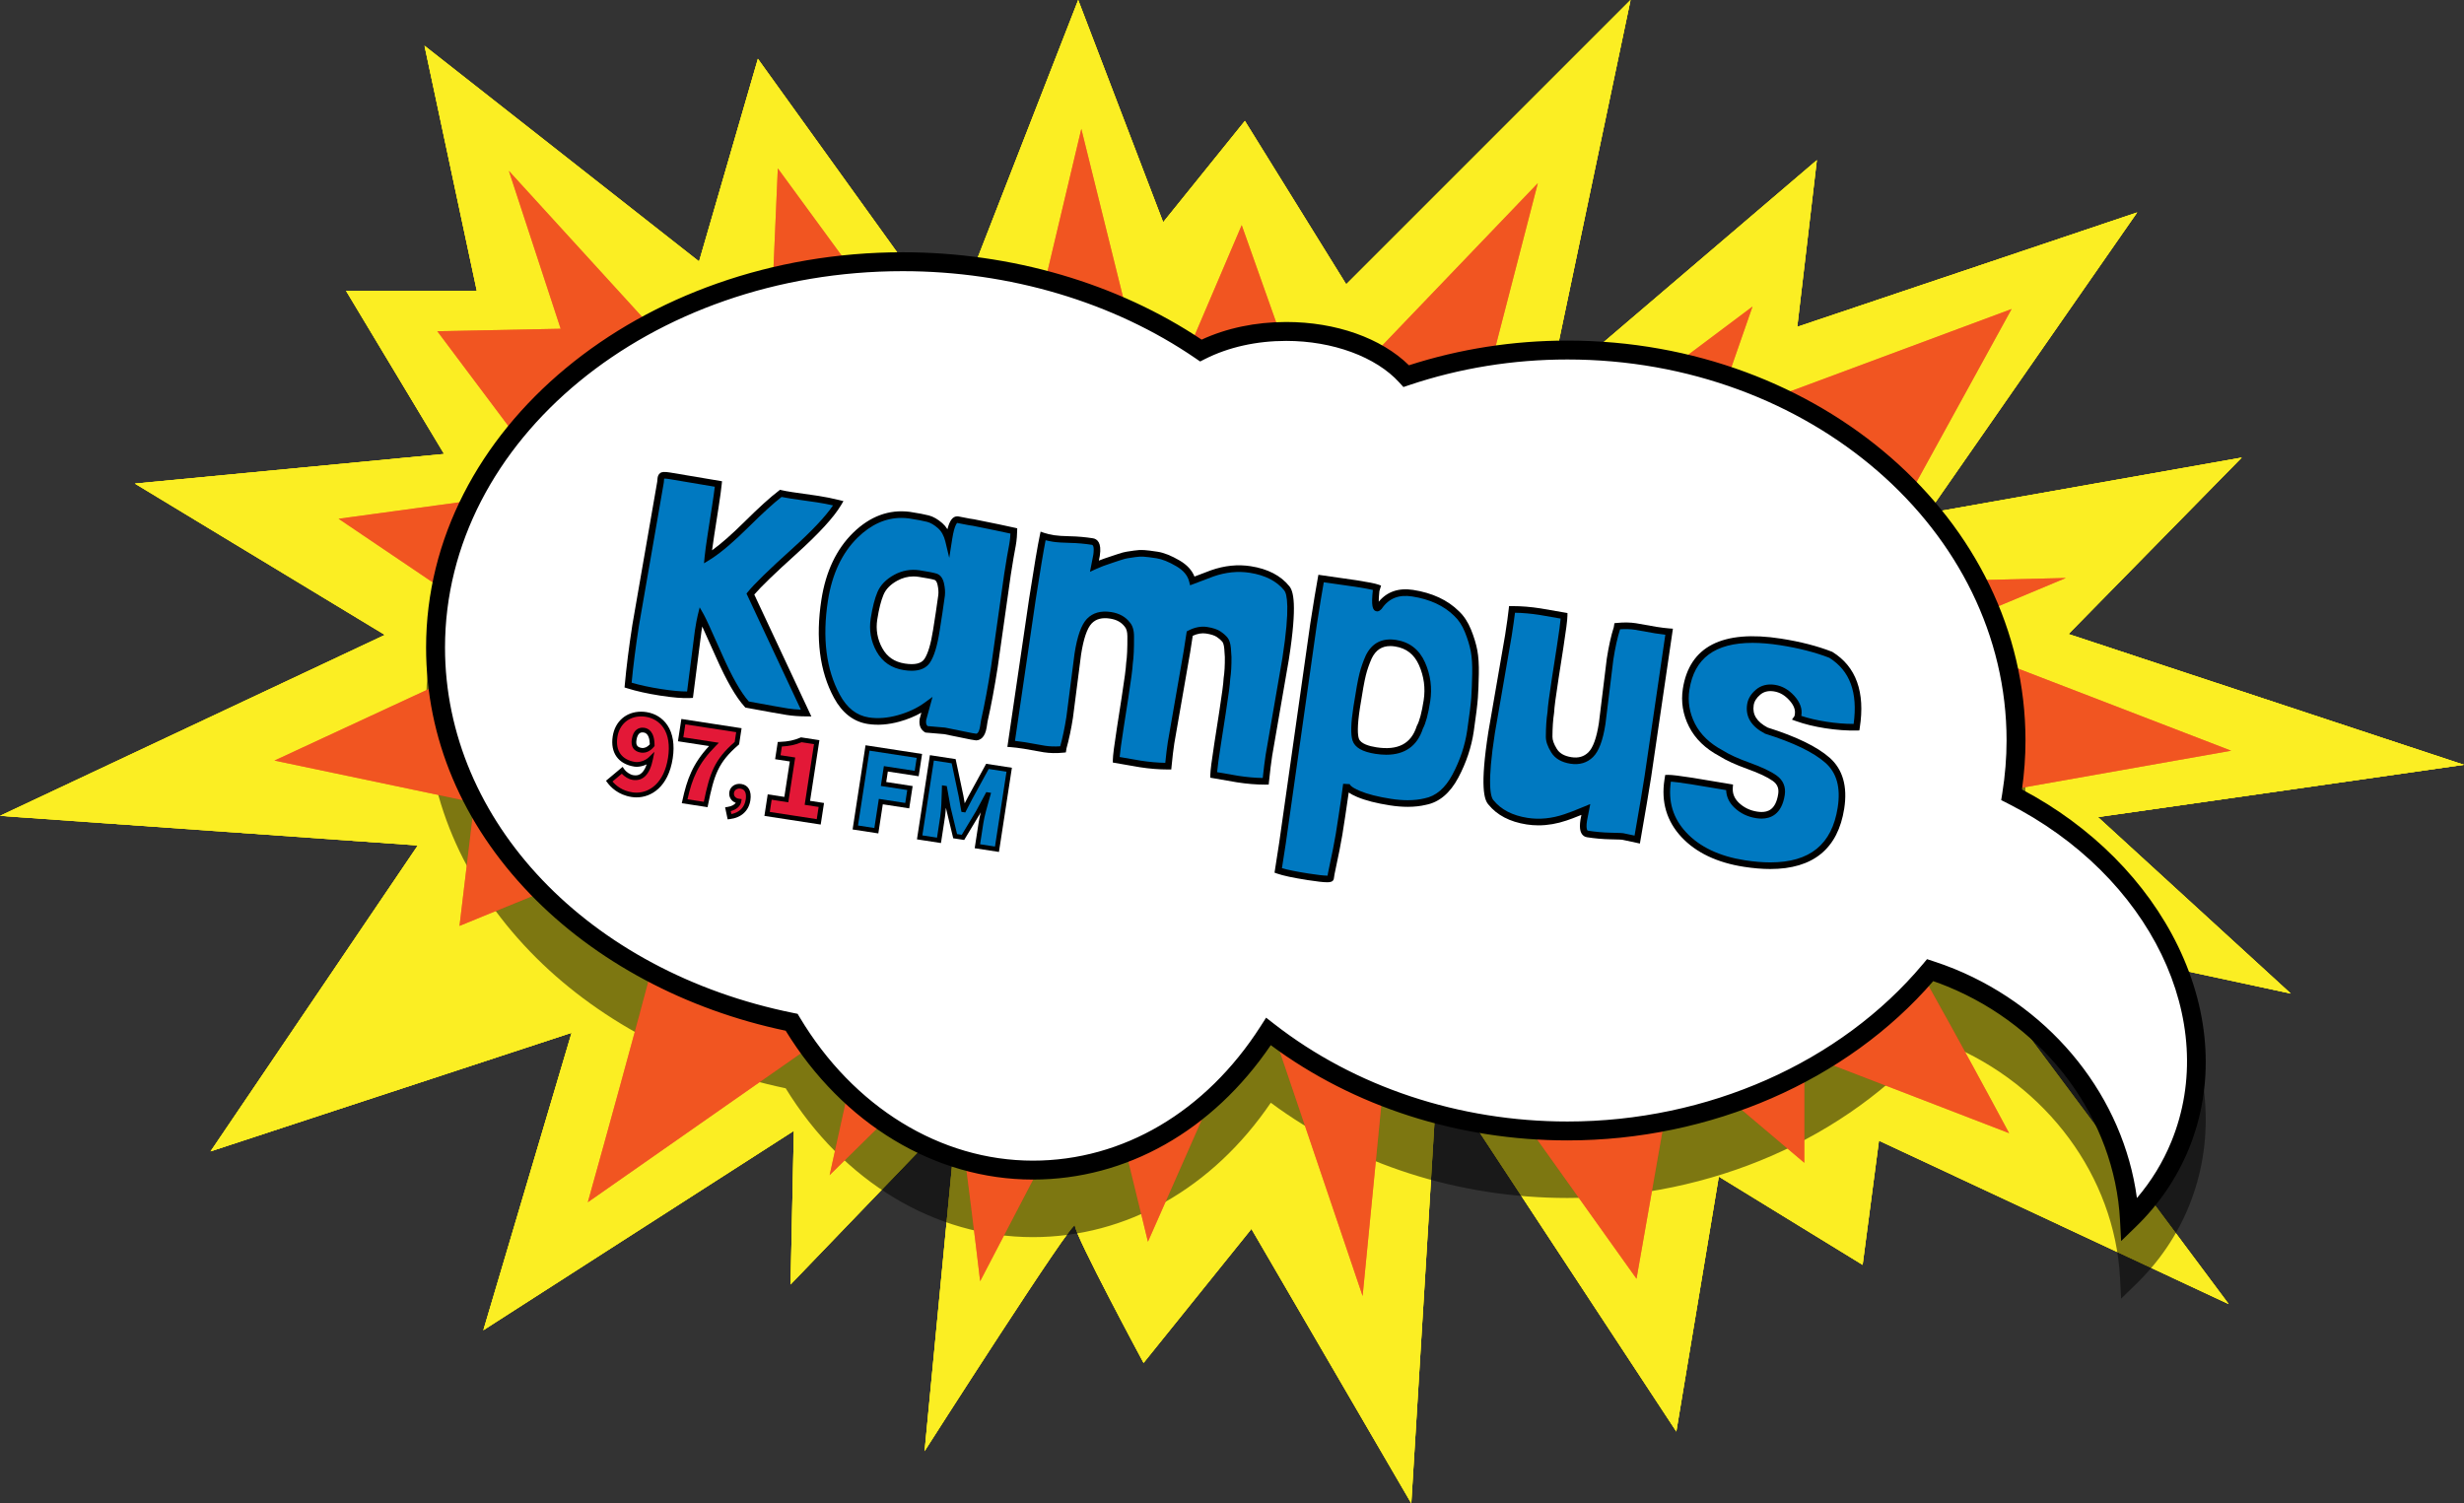 <?xml version="1.0" encoding="utf-8"?>
<!-- Generator: Adobe Illustrator 16.0.0, SVG Export Plug-In . SVG Version: 6.00 Build 0)  -->
<!DOCTYPE svg PUBLIC "-//W3C//DTD SVG 1.1//EN" "http://www.w3.org/Graphics/SVG/1.1/DTD/svg11.dtd">
<svg version="1.1" id="Layer_1" xmlns="http://www.w3.org/2000/svg" xmlns:xlink="http://www.w3.org/1999/xlink" x="0px" y="0px"
	 width="641.93px" height="391.671px" viewBox="0 0 641.93 391.671" enable-background="new 0 0 641.93 391.671"
	 xml:space="preserve">
<rect x="0" y="0" width="641.93" height="391.671" fill="#333333" stroke="none"/>
<path fill="#FFF200" d="M110.596,11.921l71.526,56.199l15.327-52.793l50.238,69.823L280.896,0l22.139,57.902l21.288-26.396
	l26.396,42.574L424.798,0L403.51,101.328l69.823-59.604l-5.108,43.426l88.556-29.802l-54.496,78.338l81.743-14.476l-45.13,45.98
	l103.032,34.061l-95.367,13.623l50.237,45.98l-91.11-19.584l74.933,100.477l-91.111-42.574l-4.257,32.355l-37.466-22.989
	l-11.069,66.416l-62.159-94.516l-6.886,113.231l-41.649-71.508l-28.1,34.911c0,0-17.881-33.208-17.881-35.764
	c0-2.554-39.169,58.753-39.169,58.753l8.515-88.555l-43.426,45.129l0.852-40.02l-80.892,51.941l22.99-77.487l-94.063,30.896
	l53.994-79.706L0,212.549l100.274-47.138l-65.136-39.424l80.563-7.713l-25.542-42.49h34.06L110.596,11.921z"/>
<path fill="#FFF200" d="M110.596,11.921l71.526,56.199l15.327-52.793l50.238,69.823L280.896,0l22.139,57.902l21.288-26.396
	l26.396,42.574L424.798,0L403.51,101.328l69.823-59.604l-5.108,43.426l88.556-29.802l-54.496,78.338l81.743-14.476l-45.13,45.98
	l103.032,34.061l-95.367,13.623l50.237,45.98l-91.11-19.584l74.933,100.477l-91.111-42.574l-4.257,32.355l-37.466-22.989
	l-11.069,66.416l-62.159-94.516l-6.886,113.231l-41.649-71.508l-28.1,34.911c0,0-17.881-33.208-17.881-35.764
	c0-2.554-39.169,58.753-39.169,58.753l8.515-88.555l-43.426,45.129l0.852-40.02l-80.892,51.941l22.99-77.487l-94.063,30.896
	l53.994-79.706L0,212.549l100.274-47.138l-65.136-39.424l80.563-7.713l-25.542-42.49h34.06L110.596,11.921z"/>
<path fill="#FBEE23" d="M110.596,11.921l71.526,56.199l15.327-52.793l50.238,69.823L280.896,0l22.139,57.902l21.288-26.396
	l26.396,42.574L424.798,0L403.51,101.328l69.823-59.604l-5.108,43.426l88.556-29.802l-54.496,78.338l81.743-14.476l-45.13,45.98
	l103.032,34.061l-95.367,13.623l50.237,45.98l-91.11-19.584l74.933,100.477l-91.111-42.574l-4.257,32.355l-37.466-22.989
	l-11.069,66.416l-62.159-94.516l-6.886,113.231l-41.649-71.508l-28.1,34.911c0,0-17.881-33.208-17.881-35.764
	c0-2.554-39.169,58.753-39.169,58.753l8.515-88.555l-43.426,45.129l0.852-40.02l-80.892,51.941l22.99-77.487l-94.063,30.896
	l53.994-79.706L0,212.549l100.274-47.138l-65.136-39.424l80.563-7.713l-25.542-42.49h34.06L110.596,11.921z"/>
<path opacity="0.5" d="M567.441,261.543c-8.166-16.855-22.568-31.31-40.669-40.859c0.607-4.299,0.915-8.584,0.915-12.763
	c0-57.452-53.53-104.192-119.328-104.192c-14.16,0-28.045,2.165-41.294,6.435c-7.224-7.088-19.026-11.279-31.976-11.279
	c-7.947,0-15.529,1.586-22.032,4.598c-21.981-14.689-49.574-22.763-77.878-22.763c-68.468,0-124.173,46.197-124.173,102.981
	c0,23.62,9.375,45.832,27.109,64.231c16.886,17.52,40.493,30.137,66.576,35.599c14.911,24.304,38.91,38.779,64.399,38.779
	c24.37,0,46.825-12.725,61.982-35.015c21.566,16.021,48.898,24.817,77.288,24.817c37.318,0,72.802-15.484,95.292-41.497
	c1.312,0.454,2.527,0.911,3.686,1.386c25.922,10.624,43.576,34.537,44.979,60.918l0.287,5.414l3.89-3.777
	c6.004-5.832,10.623-12.63,13.734-20.207C576.963,297.91,575.975,279.156,567.441,261.543z"/>
<path fill="#EE2725" d="M115.855,177.581l-44.357,20.571l52.071,10.929l-3.857,32.143c0,0,56.571-23.143,58.5-23.785
	c1.928-0.644-25.072,95.784-25.072,95.784l72.642-50.785l-9.643,43.714c0,0,29.571-28.929,30.857-30.856
	c1.286-1.929,8.357,58.499,8.357,58.499l31.5-60.428l12.214,50.143l28.929-65.571l26.999,79.713l9-91.927l62.356,87.428
	l10.285-58.499l33.429,28.285v-28.285l53.356,20.57c0,0-29.57-55.285-32.142-56.57c-2.572-1.285,57.214-0.643,57.214-0.643
	l-39.857-29.571l72.642-12.857l-78.427-30.214l35.356-14.786l-53.356,1.286l39.213-71.357l-77.784,28.928l10.286-29.571
	l-79.714,59.785l23.785-91.928l-59.142,61.713l-18-50.785l-22.5,52.714L281.71,33.582l-21.214,89.356l-57.857-79.071l-3.214,73.927
	L132.569,44.51l13.5,41.143l-32.143,0.643l30.857,41.143l-56.571,7.714l47.571,32.143L115.855,177.581z"/>
<path opacity="0.5" fill="#F5851F" d="M115.855,177.581l-44.357,20.571l52.071,10.929l-3.857,32.143c0,0,56.571-23.143,58.5-23.785
	c1.928-0.644-25.072,95.784-25.072,95.784l72.642-50.785l-9.643,43.714c0,0,29.571-28.929,30.857-30.856
	c1.286-1.929,8.357,58.499,8.357,58.499l31.5-60.428l12.214,50.143l28.929-65.571l26.999,79.713l9-91.927l62.356,87.428
	l10.285-58.499l33.429,28.285v-28.285l53.356,20.57c0,0-29.57-55.285-32.142-56.57c-2.572-1.285,57.214-0.643,57.214-0.643
	l-39.857-29.571l72.642-12.857l-78.427-30.214l35.356-14.786l-53.356,1.286l39.213-71.357l-77.784,28.928l10.286-29.571
	l-79.714,59.785l23.785-91.928l-59.142,61.713l-18-50.785l-22.5,52.714L281.71,33.582l-21.214,89.356l-57.857-79.071l-3.214,73.927
	L132.569,44.51l13.5,41.143l-32.143,0.643l30.857,41.143l-56.571,7.714l47.571,32.143L115.855,177.581z"/>
<path fill="#FFFFFF" d="M524.074,207.064c0.74-4.625,1.149-9.341,1.149-14.143c0-56.182-52.321-101.728-116.864-101.728
	c-14.807,0-28.96,2.422-41.994,6.794c-6.322-6.958-17.943-11.638-31.275-11.638c-8.387,0-16.088,1.867-22.238,4.969
	c-21.075-14.446-48.144-23.135-77.673-23.135c-67.217,0-121.708,45.002-121.708,100.517c0,47.274,39.526,86.905,92.77,97.632
	c13.922,23.289,36.873,38.513,62.849,38.513c25.075,0,47.337-14.178,61.377-36.106c20.675,16.105,47.964,25.909,77.893,25.909
	c38.848,0,73.246-16.512,94.495-41.898c1.813,0.591,3.622,1.237,5.417,1.973c27.672,11.342,45.097,36.581,46.504,63.066
	c5.606-5.445,10.117-11.934,13.171-19.375C581.381,265.641,561.876,226.186,524.074,207.064"/>
<path d="M552.602,323.335l-0.287-5.415c-1.402-26.382-19.057-50.293-44.979-60.918c-1.158-0.475-2.374-0.933-3.686-1.386
	c-22.49,26.013-57.974,41.496-95.292,41.496c-28.39,0-55.722-8.795-77.288-24.816c-15.157,22.289-37.612,35.015-61.982,35.015
	c-25.489,0-49.488-14.476-64.399-38.779c-26.083-5.464-49.689-18.078-66.576-35.599c-17.734-18.401-27.109-40.611-27.109-64.231
	c0-56.784,55.705-102.981,124.173-102.981c28.305,0,55.897,8.075,77.878,22.764c6.503-3.012,14.085-4.598,22.032-4.598
	c12.949,0,24.752,4.19,31.976,11.278c13.249-4.271,27.134-6.434,41.294-6.434c65.798,0,119.328,46.74,119.328,104.191
	c0,4.179-0.308,8.464-0.915,12.764c18.101,9.55,32.503,24.005,40.669,40.859c8.534,17.613,9.522,36.366,2.785,52.805
	c-3.111,7.576-7.73,14.375-13.734,20.207L552.602,323.335z M502.035,249.891l1.584,0.517c2.04,0.665,3.867,1.331,5.586,2.034
	c25.856,10.599,44.012,33.64,47.513,59.679c3.764-4.412,6.765-9.32,8.948-14.641c12.896-31.455-5.464-69.38-42.703-88.218
	l-1.606-0.812l0.286-1.776c0.74-4.634,1.117-9.261,1.117-13.752c0-54.734-51.32-99.264-114.4-99.264
	c-14.158,0-28.022,2.243-41.212,6.667l-1.523,0.512l-1.082-1.19c-6.071-6.681-17.356-10.832-29.452-10.832
	c-7.722,0-15.027,1.627-21.128,4.706l-1.301,0.656l-1.202-0.824c-21.358-14.641-48.448-22.704-76.28-22.704
	c-65.752,0-119.245,43.986-119.245,98.053c0,45.293,37.334,84.447,90.792,95.218l1.069,0.215l0.56,0.936
	c13.966,23.363,36.671,37.313,60.734,37.313c23.458,0,45.072-12.747,59.302-34.972l1.458-2.275l2.132,1.66
	c21.018,16.372,48.142,25.39,76.378,25.39c36.489,0,71.108-15.333,92.606-41.016L502.035,249.891z"/>
<path fill="#0079C1" d="M179.76,180.994l2.128-16.598c0.271-1.74,0.507-3.026,0.713-3.859c0.474,0.832,2.05,4.276,4.729,10.335
	c2.678,6.06,5.113,10.286,7.306,12.678c5.499,1.018,8.984,1.64,10.459,1.87c1.472,0.229,3.113,0.35,4.922,0.361l-14.525-31.014
	c1.678-2.06,5.456-5.739,11.333-11.036c5.875-5.295,9.737-9.502,11.579-12.617c-1.743-0.433-3.537-0.794-5.376-1.08l-6.751-0.969
	c-1.326-0.207-2.28-0.38-2.86-0.525c-2.137,1.612-5.101,4.297-8.889,8.054c-3.792,3.758-6.946,6.467-9.467,8.127l-0.625,0.388
	c0.123-1.277,0.389-3.232,0.798-5.87l1.132-7.276c0.41-2.636,0.675-4.593,0.799-5.869l-12.68-2.134
	c-1.104-0.172-1.766-0.179-1.977-0.024c-0.213,0.157-0.335,0.447-0.362,0.875c-0.029,0.429-0.051,0.695-0.067,0.8l-6.48,37.306
	c-0.894,5.748-1.549,10.938-1.969,15.57c2.374,0.747,5.198,1.375,8.477,1.884C175.382,180.88,177.935,181.089,179.76,180.994"/>
<path d="M211.377,186.65l-1.365-0.008c-1.837-0.011-3.536-0.135-5.049-0.371c-1.486-0.231-5.012-0.861-10.483-1.874l-0.284-0.052
	L194,184.133c-2.247-2.451-4.757-6.796-7.459-12.912c-1.751-3.96-2.875-6.448-3.59-7.994c-0.068,0.401-0.138,0.835-0.211,1.302
	l-2.217,17.29l-0.719,0.038c-1.871,0.096-4.502-0.115-7.832-0.633c-3.306-0.514-6.2-1.158-8.602-1.914l-0.663-0.208l0.063-0.692
	c0.418-4.623,1.082-9.88,1.975-15.625l6.482-37.32c0.013-0.083,0.03-0.324,0.057-0.71c0.044-0.689,0.285-1.199,0.713-1.513
	c0.457-0.336,1.153-0.361,2.62-0.132l13.483,2.269l-0.079,0.8c-0.127,1.312-0.398,3.303-0.805,5.918l-1.132,7.276
	c-0.245,1.575-0.439,2.911-0.58,3.997c2.295-1.644,5.124-4.126,8.415-7.388c3.798-3.766,6.819-6.501,8.977-8.13l0.329-0.249
	l0.399,0.1c0.545,0.136,1.481,0.308,2.784,0.511l6.741,0.967c1.864,0.29,3.698,0.658,5.462,1.096l1.124,0.279l-0.589,0.997
	c-1.877,3.174-5.829,7.487-11.744,12.819c-5.44,4.902-9.101,8.439-10.896,10.527L211.377,186.65z M195.082,182.755
	c5.29,0.978,8.703,1.587,10.146,1.812c1.047,0.163,2.192,0.27,3.418,0.319l-14.165-30.245l0.342-0.42
	c1.724-2.117,5.46-5.758,11.424-11.132c5.174-4.663,8.792-8.497,10.778-11.417c-1.349-0.306-2.733-0.569-4.13-0.786l-6.741-0.968
	c-1.103-0.171-1.937-0.318-2.536-0.447c-2.074,1.607-4.926,4.207-8.484,7.734c-3.816,3.783-7.045,6.554-9.6,8.235l-2.125,1.321
	l0.166-1.735c0.125-1.296,0.388-3.233,0.806-5.92l1.131-7.276c0.326-2.094,0.563-3.778,0.707-5.021l-11.878-1.999
	c-0.582-0.091-1.073-0.133-1.314-0.122c-0.006,0.04-0.015,0.099-0.021,0.177c-0.032,0.473-0.058,0.765-0.076,0.88l-6.481,37.318
	c-0.84,5.407-1.478,10.386-1.895,14.802c2.186,0.644,4.767,1.2,7.685,1.653c2.79,0.434,5.061,0.652,6.76,0.635l2.034-15.867
	c0.282-1.813,0.52-3.1,0.732-3.955l0.517-2.095l1.069,1.874c0.496,0.867,2.056,4.273,4.77,10.413
	C190.668,176.291,193.008,180.403,195.082,182.755z"/>
<path fill="#0079C1" d="M262.47,149.689c0.526-3.385,0.959-5.937,1.301-7.655l0.168-1.08c0.089-0.575,0.151-1.452,0.186-2.627
	c-1.994-0.457-5.497-1.187-10.504-2.187l-1.188-0.185l-2.901-0.562c-1.009-0.157-1.782,1.494-2.318,4.952l-0.085,0.54
	c-0.401-1.685-1.138-2.999-2.209-3.94c-1.071-0.941-2.121-1.547-3.147-1.818c-1.029-0.271-2.66-0.579-4.892-0.926
	c-5.138-0.65-9.816,1.093-14.037,5.231c-4.223,4.14-6.887,9.773-7.996,16.905c-1.546,9.94-0.484,18.295,3.186,25.062
	c2.005,3.707,4.737,5.827,8.195,6.365c2.447,0.381,5.08,0.181,7.895-0.599c2.814-0.78,5.26-1.93,7.342-3.451l-1.02,3.715
	c-0.19,1.226,0.118,2.084,0.926,2.578l4.697,0.398l6.973,1.417l1.296,0.202c0.968-0.071,1.589-0.971,1.858-2.699l0.234-1.513
	c0.948-4.204,1.827-8.9,2.634-14.087L262.47,149.689z M243.95,164.184c-0.594,3.819-1.396,6.478-2.403,7.981
	c-1.009,1.503-2.99,2.024-5.943,1.566c-2.955-0.46-5.12-1.939-6.502-4.442c-1.382-2.501-1.851-5.174-1.409-8.021
	c0.444-2.845,1.012-5.08,1.708-6.706c0.695-1.625,2.011-2.97,3.947-4.034c1.936-1.063,3.984-1.428,6.145-1.092
	c2.162,0.336,3.575,0.611,4.244,0.826c0.666,0.214,1.12,0.856,1.36,1.926c0.238,1.071,0.309,2.04,0.211,2.911
	c-0.099,0.87-0.315,2.386-0.651,4.546L243.95,164.184z"/>
<path d="M254.303,192.893l-1.394-0.217l-6.963-1.413l-4.849-0.412l-0.174-0.106c-0.777-0.474-1.638-1.458-1.329-3.446l0.021-0.096
	l0.421-1.535c-1.704,0.974-3.606,1.755-5.681,2.331c-2.92,0.808-5.701,1.017-8.258,0.62c-3.722-0.579-6.69-2.87-8.821-6.806
	c-3.744-6.905-4.847-15.52-3.279-25.605c1.133-7.287,3.907-13.137,8.244-17.389c4.393-4.307,9.367-6.151,14.749-5.471
	c2.311,0.358,3.939,0.667,5.003,0.947c1.154,0.304,2.33,0.979,3.498,2.004c0.513,0.45,0.958,0.977,1.335,1.576
	c0.593-2.326,1.405-3.353,2.578-3.353c0.087,0,0.175,0.007,0.263,0.021l2.932,0.568l1.157,0.179
	c5.029,1.004,8.571,1.742,10.565,2.198l0.69,0.158l-0.021,0.708c-0.037,1.225-0.102,2.119-0.196,2.733l-0.168,1.082
	c-0.341,1.715-0.776,4.279-1.301,7.654l-3.404,24.025c-0.804,5.171-1.693,9.93-2.645,14.156l-0.224,1.455
	c-0.421,2.703-1.673,3.355-2.648,3.426L254.303,192.893z M241.673,189.169l4.567,0.394l6.973,1.416l1.139,0.176
	c0.584-0.12,0.861-1.122,0.992-1.96l0.235-1.512c0.955-4.246,1.837-8.966,2.633-14.088l3.403-24.025
	c0.538-3.458,0.966-5.974,1.309-7.702l0.162-1.045c0.064-0.417,0.115-1.024,0.15-1.81c-2.061-0.458-5.346-1.138-9.785-2.025
	l-1.152-0.178l-2.931-0.567c0.034,0.01-0.702,0.363-1.303,4.236l-0.763,4.859l-1.014-4.251c-0.358-1.5-1.01-2.675-1.939-3.492
	c-0.964-0.848-1.905-1.396-2.798-1.631c-0.991-0.261-2.608-0.566-4.804-0.908c-0.635-0.081-1.294-0.122-1.936-0.122
	c-4.078,0-7.902,1.722-11.365,5.117c-4.066,3.985-6.673,9.51-7.747,16.421c-1.509,9.704-0.469,17.953,3.091,24.519
	c1.888,3.487,4.363,5.424,7.57,5.924c2.313,0.36,4.847,0.166,7.531-0.578c2.699-0.749,5.076-1.864,7.063-3.316l1.994-1.458
	l-1.66,6.047C241.157,188.536,241.395,188.943,241.673,189.169z M237.517,174.754c-0.626,0-1.314-0.058-2.045-0.171
	c-3.217-0.5-5.614-2.142-7.125-4.876c-1.47-2.661-1.976-5.544-1.506-8.571c0.453-2.904,1.047-5.23,1.767-6.913
	c0.77-1.798,2.224-3.296,4.324-4.451c2.096-1.15,4.356-1.55,6.693-1.188c2.226,0.346,3.657,0.626,4.375,0.857
	c0.975,0.313,1.626,1.174,1.938,2.558c0.257,1.163,0.334,2.237,0.228,3.196c-0.102,0.892-0.323,2.433-0.657,4.583l-0.706,4.538
	c-0.618,3.979-1.449,6.704-2.539,8.329C241.324,174.045,239.727,174.754,237.517,174.754z M237.956,150.178
	c-1.446,0-2.857,0.372-4.193,1.107c-1.754,0.964-2.955,2.181-3.569,3.617c-0.664,1.551-1.218,3.737-1.647,6.499
	c-0.411,2.641,0.031,5.153,1.311,7.471c1.257,2.276,3.18,3.587,5.879,4.006c2.588,0.402,4.286,0.01,5.095-1.194
	c0.933-1.392,1.696-3.96,2.267-7.633l0.706-4.538c0.331-2.127,0.548-3.645,0.647-4.512c0.086-0.768,0.02-1.652-0.196-2.626
	c-0.115-0.51-0.344-1.151-0.783-1.292c-0.621-0.2-2.005-0.467-4.111-0.795C238.887,150.215,238.415,150.178,237.956,150.178z"/>
<path fill="#0079C1" d="M285.134,147.485l0.544-2.792c0.347-2.231-0.019-3.433-1.099-3.602c-1.945-0.302-3.875-0.473-5.786-0.511
	c-1.914-0.039-3.374-0.138-4.381-0.294c-1.01-0.158-1.899-0.368-2.668-0.637c-0.538,2.5-1.459,7.962-2.771,16.39l-5.538,37.758
	c0.875,0.063,2.033,0.206,3.474,0.43l5.17,0.915c1.512,0.235,3.129,0.266,4.854,0.091l0.067-0.432
	c0.656-2.333,1.216-4.975,1.676-7.928l2.121-16.49c0.672-4.322,1.668-7.172,2.99-8.555c1.321-1.38,3.17-1.886,5.547-1.516
	c1.872,0.291,3.301,1.067,4.287,2.327c0.629,0.688,0.947,1.734,0.951,3.135c0.021,3.176-0.083,5.52-0.319,7.032
	c-0.047,1.249-0.439,4.248-1.179,9.001l-1.243,7.996c-0.684,4.396-1.032,7.107-1.044,8.138l6.25,1.082
	c2.594,0.404,5.033,0.598,7.323,0.586c0.235-2.471,0.479-4.499,0.725-6.085l4.128-23.703l0.738-4.754
	c1.525-0.795,2.991-1.084,4.396-0.865c1.404,0.217,2.457,0.566,3.158,1.043c0.7,0.479,1.236,0.949,1.606,1.412
	c0.37,0.464,0.602,1.22,0.699,2.267c0.094,1.048,0.144,1.792,0.15,2.237c0.024,2.216-0.082,4.081-0.316,5.594
	c-0.048,1.248-0.439,4.248-1.178,9.001l-1.244,7.996c-0.683,4.395-1.032,7.108-1.044,8.137l6.25,1.083
	c2.594,0.403,5.034,0.598,7.323,0.585c0.28-2.76,0.563-5.039,0.844-6.84l4.345-25.107c1.625-10.444,1.726-16.553,0.304-18.324
	c-2.102-2.611-5.277-4.251-9.526-4.911c-3.242-0.504-6.541-0.167-9.895,1.006c-0.943,0.371-2.668,1.024-5.174,1.962
	c-0.453-1.84-1.709-3.364-3.771-4.57c-2.064-1.206-3.869-1.93-5.417-2.17c-1.55-0.241-2.707-0.383-3.475-0.43
	c-0.767-0.045-1.567-0.004-2.398,0.125c-0.833,0.13-1.494,0.23-1.983,0.301c-0.492,0.072-1.225,0.271-2.197,0.599
	c-0.974,0.329-1.615,0.542-1.925,0.641C287.776,146.385,286.327,146.934,285.134,147.485"/>
<path d="M329.546,204.419c-2.265,0-4.703-0.2-7.249-0.596l-6.988-1.211l0.008-0.735c0.013-1.07,0.356-3.773,1.054-8.259l1.244-7.996
	c0.729-4.694,1.123-7.689,1.168-8.901l0.01-0.1c0.227-1.456,0.329-3.291,0.306-5.452c-0.005-0.415-0.054-1.146-0.146-2.169
	c-0.101-1.085-0.335-1.582-0.514-1.806c-0.313-0.392-0.792-0.809-1.419-1.237c-0.59-0.403-1.534-0.707-2.803-0.904
	c-1.102-0.169-2.264,0.027-3.479,0.589l-0.67,4.311l-4.131,23.718c-0.243,1.567-0.485,3.597-0.716,6.019l-0.074,0.777l-0.98,0.004
	c-2.273,0-4.716-0.199-7.259-0.596l-6.988-1.211l0.007-0.734c0.013-1.077,0.357-3.778,1.055-8.259l1.243-7.996
	c0.73-4.688,1.123-7.684,1.169-8.902l0.01-0.1c0.226-1.453,0.33-3.773,0.308-6.895c-0.002-1.176-0.247-2.036-0.726-2.56
	c-0.895-1.142-2.118-1.797-3.781-2.056c-2.093-0.326-3.666,0.085-4.792,1.261c-1.191,1.246-2.119,3.968-2.76,8.09l-2.118,16.468
	c-0.46,2.96-1.026,5.645-1.686,8.002l-0.162,1.039l-0.663,0.067c-1.789,0.181-3.496,0.148-5.074-0.097l-5.189-0.917
	c-1.396-0.217-2.541-0.359-3.384-0.419l-0.927-0.066l5.673-38.679c1.33-8.548,2.238-13.925,2.78-16.445l0.205-0.956l0.922,0.321
	c0.709,0.248,1.557,0.449,2.516,0.599c0.972,0.15,2.407,0.246,4.266,0.284c1.946,0.039,3.932,0.215,5.9,0.521
	c1.127,0.176,2.359,1.115,1.818,4.586l-0.239,1.229c0.88-0.348,1.859-0.695,2.931-1.038c0.309-0.099,0.945-0.311,1.913-0.637
	c1.027-0.347,1.794-0.555,2.346-0.636c0.49-0.07,1.147-0.17,1.976-0.299c0.89-0.138,1.76-0.181,2.582-0.134
	c0.807,0.049,2.004,0.196,3.558,0.439c1.647,0.255,3.571,1.021,5.719,2.278c1.918,1.121,3.219,2.527,3.879,4.189
	c2.046-0.767,3.484-1.313,4.315-1.639c3.516-1.233,6.976-1.58,10.342-1.057c4.446,0.69,7.834,2.448,10.066,5.224
	c1.019,1.269,2.113,4.617-0.123,18.996l-4.349,25.123c-0.276,1.778-0.558,4.063-0.834,6.781l-0.079,0.771L329.546,204.419z
	 M317.084,201.169l5.494,0.952c2.231,0.347,4.383,0.538,6.398,0.569c0.253-2.409,0.513-4.461,0.768-6.108l4.349-25.122
	c2.067-13.29,1.188-16.754,0.482-17.636c-1.955-2.428-4.979-3.976-8.988-4.6c-3.086-0.479-6.272-0.153-9.477,0.969
	c-0.916,0.36-2.645,1.015-5.157,1.956l-0.909,0.34l-0.231-0.942c-0.397-1.62-1.5-2.938-3.369-4.031
	c-1.96-1.146-3.681-1.84-5.114-2.063c-1.5-0.234-2.643-0.375-3.395-0.421c-0.697-0.04-1.446-0.002-2.214,0.116
	c-0.836,0.13-1.5,0.231-1.992,0.301c-0.301,0.044-0.903,0.178-2.044,0.563c-0.98,0.331-1.627,0.546-1.939,0.646
	c-1.666,0.534-3.096,1.075-4.25,1.608l-1.531,0.708l0.868-4.449c0.085-0.553,0.326-2.473-0.386-2.584
	c-1.893-0.295-3.8-0.464-5.67-0.502c-1.934-0.039-3.447-0.141-4.495-0.304c-0.675-0.105-1.304-0.235-1.881-0.388
	c-0.548,2.777-1.411,7.954-2.572,15.422l-5.406,36.85c0.736,0.079,1.603,0.196,2.621,0.354l5.188,0.917
	c1.22,0.189,2.567,0.239,3.979,0.137c0.632-2.27,1.175-4.856,1.616-7.69l2.117-16.467c0.709-4.563,1.762-7.513,3.222-9.041
	c1.518-1.584,3.646-2.187,6.304-1.772c2.087,0.324,3.713,1.214,4.833,2.647c0.734,0.8,1.13,2.05,1.134,3.665
	c0.022,3.222-0.083,5.552-0.321,7.118c-0.057,1.329-0.445,4.291-1.186,9.051l-1.244,7.995c-0.548,3.528-0.881,5.97-0.992,7.287
	l5.493,0.951c2.226,0.346,4.377,0.537,6.395,0.569c0.211-2.114,0.431-3.911,0.654-5.352l4.131-23.719l0.804-5.169l0.386-0.202
	c1.684-0.877,3.347-1.199,4.927-0.953c1.545,0.239,2.694,0.626,3.51,1.184c0.781,0.534,1.368,1.052,1.793,1.585
	c0.482,0.604,0.771,1.495,0.885,2.726c0.097,1.085,0.147,1.838,0.154,2.305c0.023,2.234-0.084,4.147-0.32,5.689
	c-0.057,1.323-0.445,4.285-1.186,9.05l-1.243,7.996C317.528,197.412,317.195,199.854,317.084,201.169z"/>
<path fill="#0079C1" d="M384.159,181.782c0.117-1.714,0.202-3.786,0.247-6.214c0.045-2.427-0.085-4.439-0.391-6.036
	c-0.305-1.597-0.83-3.32-1.574-5.169c-0.746-1.849-1.73-3.349-2.952-4.499c-2.813-2.797-6.631-4.572-11.457-5.323
	c-3.816-0.593-6.729,0.578-8.733,3.512c-0.261,0.254-0.429,0.375-0.501,0.365c-0.503-0.079-0.599-1.604-0.282-4.582l0.225-0.739
	c-0.771-0.267-2.596-0.625-5.477-1.073l-9.092-1.304c-0.477,2.583-1.128,6.54-1.957,11.869l-8.098,57.059l-1.108,7.132
	c1.468,0.521,4.093,1.078,7.875,1.666c3.78,0.588,5.7,0.701,5.757,0.342l0.184-1.188c1.083-5.07,1.76-8.469,2.029-10.197
	l0.771-4.971c0.494-3.17,0.876-5.875,1.152-8.12c0.021,0.816,1.07,1.661,3.147,2.537c2.076,0.876,4.845,1.582,8.302,2.12
	s6.487,0.494,9.096-0.135c3.192-0.609,5.806-2.821,7.838-6.638c2.03-3.814,3.341-7.742,3.934-11.782
	C383.684,186.375,384.038,183.498,384.159,181.782 M369.905,189.47c-1.588,4.992-5.406,7.016-11.457,6.076
	c-3.025-0.47-4.775-1.424-5.255-2.864c-0.477-1.439-0.39-4.247,0.26-8.425c0.65-4.176,1.167-7.029,1.552-8.556
	c0.385-1.526,0.917-3.048,1.595-4.566c1.406-2.879,3.731-4.068,6.974-3.563c3.241,0.504,5.542,2.3,6.908,5.39
	c1.362,3.088,1.789,6.292,1.272,9.604C371.239,185.878,370.622,188.181,369.905,189.47"/>
<path d="M345.769,229.856c-0.967,0-2.61-0.183-5.02-0.557c-3.864-0.602-6.49-1.16-8.03-1.707l-0.673-0.239l1.219-7.838l8.095-57.047
	c0.844-5.427,1.486-9.317,1.964-11.904l0.149-0.816l9.913,1.422c2.967,0.461,4.808,0.824,5.636,1.112l0.785,0.272l-0.443,1.455
	c-0.137,1.312-0.175,2.179-0.169,2.748c2.164-2.614,5.188-3.655,8.969-3.068c4.988,0.776,9.002,2.647,11.933,5.563
	c1.29,1.212,2.354,2.829,3.145,4.787c0.764,1.897,1.309,3.69,1.622,5.33c0.315,1.65,0.451,3.741,0.404,6.214
	c-0.044,2.394-0.127,4.499-0.248,6.256c-0.121,1.73-0.482,4.656-1.072,8.698c-0.604,4.119-1.959,8.177-4.026,12.063
	c-2.149,4.039-4.989,6.421-8.438,7.08c-1.422,0.345-3.031,0.523-4.742,0.523l0,0c-1.452,0-3.016-0.13-4.647-0.384
	c-3.511-0.546-6.372-1.279-8.505-2.179c-0.917-0.387-1.653-0.773-2.22-1.171c-0.246,1.819-0.544,3.859-0.892,6.094l-0.772,4.97
	c-0.273,1.753-0.939,5.104-2.036,10.244l-0.177,1.142C347.345,229.856,346.241,229.856,345.769,229.856z M333.974,226.185
	c1.501,0.443,3.864,0.916,7.042,1.41c2.287,0.355,3.888,0.536,4.753,0.536c0.036,0,0.068,0,0.1-0.001l0.103-0.661
	c1.086-5.088,1.765-8.502,2.029-10.198l0.771-4.97c0.483-3.101,0.869-5.824,1.149-8.095l1.718,0.084
	c0,0.006,0.047,0.678,2.619,1.764c2.003,0.846,4.729,1.539,8.1,2.063c1.545,0.24,3.02,0.362,4.383,0.362l0,0
	c1.574,0,3.048-0.162,4.378-0.483c2.951-0.565,5.386-2.649,7.28-6.205c1.974-3.709,3.267-7.579,3.84-11.502
	c0.585-3.999,0.941-6.882,1.06-8.567c0.118-1.728,0.2-3.804,0.244-6.169c0.045-2.354-0.081-4.325-0.373-5.859
	c-0.294-1.53-0.807-3.215-1.528-5.009c-0.695-1.724-1.62-3.135-2.744-4.192c-2.684-2.67-6.379-4.38-10.998-5.099
	c-3.491-0.542-6.066,0.481-7.89,3.146l-0.11,0.131c-0.395,0.387-0.7,0.61-1.092,0.61l-0.137-0.01
	c-1.178-0.184-1.432-1.577-1.014-5.525l0.006-0.051c-0.795-0.187-2.168-0.451-4.532-0.818l-8.259-1.184
	c-0.457,2.55-1.049,6.173-1.806,11.03l-8.095,57.047L333.974,226.185z M361.158,196.631c-0.886,0-1.844-0.078-2.843-0.233
	c-3.404-0.529-5.348-1.656-5.939-3.445c-0.527-1.582-0.452-4.47,0.226-8.829c0.661-4.255,1.175-7.08,1.568-8.635
	c0.391-1.557,0.943-3.141,1.643-4.706c1.59-3.257,4.259-4.63,7.892-4.064c3.535,0.55,6.081,2.532,7.564,5.894
	c1.428,3.23,1.877,6.624,1.338,10.085c-0.526,3.384-1.149,5.713-1.904,7.115C369.233,194.337,366.022,196.631,361.158,196.631z
	 M362.184,168.32c-2.188,0-3.762,1.044-4.81,3.193c-0.646,1.448-1.167,2.936-1.533,4.397c-0.374,1.483-0.891,4.335-1.537,8.479
	c-0.778,5.012-0.589,7.128-0.291,8.02c0.454,1.372,2.734,1.999,4.567,2.284c5.603,0.871,9.046-0.906,10.503-5.485l0.067-0.157
	c0.664-1.195,1.253-3.422,1.751-6.62c0.486-3.129,0.079-6.2-1.211-9.123c-1.249-2.828-3.294-4.426-6.251-4.886
	C363.002,168.354,362.581,168.32,362.184,168.32z"/>
<path fill="#0079C1" d="M413.148,210.896l-0.545,2.792c-0.348,2.234-0.019,3.428,0.992,3.585c2.016,0.313,3.979,0.49,5.892,0.529
	c1.912,0.04,2.995,0.078,3.247,0.117s1.518,0.311,3.803,0.813c1.309-7.469,2.231-12.934,2.77-16.39l5.539-37.759
	c-0.876-0.062-2.033-0.206-3.474-0.429l-5.277-0.932c-1.442-0.224-3.024-0.249-4.748-0.074l-0.067,0.432
	c-0.708,2.177-1.313,4.887-1.816,8.127l-2.063,16.832c-0.629,4.035-1.618,6.72-2.97,8.06c-1.354,1.339-3.072,1.846-5.161,1.522
	c-2.09-0.325-3.561-1.18-4.414-2.568c-0.854-1.386-1.275-2.595-1.262-3.626c0.008-2.433,0.154-4.55,0.435-6.351
	c0.045-1.247,0.433-4.211,1.161-8.894l1.26-8.103c0.683-4.393,1.03-7.106,1.044-8.138l-6.249-1.082
	c-2.595-0.404-5.037-0.598-7.324-0.586c-0.143,1.38-0.457,3.656-0.951,6.824l-4.363,25.215c-1.624,10.446-1.685,16.523-0.179,18.231
	c2.102,2.615,5.241,4.246,9.419,4.896c3.242,0.503,6.574,0.176,10.004-0.99C408.935,212.603,410.701,211.917,413.148,210.896"/>
<path d="M427.231,219.767l-0.88-0.193c-2.266-0.498-3.527-0.768-3.748-0.802c-0.101-0.015-0.605-0.056-3.134-0.107
	c-1.944-0.041-3.965-0.222-6.008-0.539c-0.488-0.075-1.358-0.39-1.703-1.637c-0.2-0.724-0.203-1.683-0.007-2.933l0.243-1.252
	c-1.726,0.703-3.005,1.186-3.884,1.467c-2.453,0.833-4.914,1.259-7.298,1.259c-0.001,0,0,0-0.001,0c-1.036,0-2.079-0.08-3.099-0.238
	c-4.378-0.681-7.729-2.434-9.959-5.207c-1.059-1.201-2.241-4.504,0-18.904l4.364-25.231c0.482-3.097,0.8-5.379,0.942-6.766
	l0.079-0.77l0.986-0.004c2.265,0,4.704,0.2,7.249,0.596l6.989,1.211l-0.01,0.736c-0.014,1.088-0.358,3.79-1.055,8.259l-1.26,8.103
	c-0.721,4.636-1.108,7.594-1.151,8.792l-0.01,0.102c-0.273,1.756-0.416,3.849-0.426,6.221c-0.01,0.868,0.372,1.933,1.136,3.171
	c0.721,1.172,1.967,1.88,3.813,2.168c1.818,0.283,3.262-0.134,4.422-1.283c1.211-1.201,2.128-3.751,2.723-7.578l2.061-16.804
	c0.507-3.271,1.123-6.028,1.83-8.224l0.16-1.022l0.662-0.066c1.787-0.183,3.456-0.156,4.966,0.079l5.297,0.935
	c1.399,0.217,2.544,0.359,3.384,0.418l0.928,0.066l-5.673,38.678c-0.539,3.459-1.472,8.979-2.774,16.414L427.231,219.767z
	 M414.303,209.478l-0.854,4.376c-0.186,1.2-0.119,1.85-0.028,2.176c0.1,0.359,0.224,0.378,0.305,0.392
	c1.967,0.305,3.911,0.479,5.779,0.518c2.582,0.055,3.147,0.096,3.36,0.129c0.171,0.025,0.677,0.126,2.977,0.629
	c1.22-6.977,2.099-12.185,2.612-15.487l5.404-36.85c-0.734-0.078-1.6-0.195-2.619-0.354l-5.297-0.935
	c-1.158-0.18-2.475-0.223-3.877-0.12c-0.676,2.102-1.265,4.755-1.751,7.889l-2.061,16.804c-0.665,4.285-1.716,7.079-3.217,8.566
	c-1.547,1.53-3.54,2.129-5.901,1.762c-2.342-0.365-4.03-1.363-5.017-2.969c-0.95-1.541-1.405-2.878-1.389-4.088
	c0.008-2.429,0.154-4.591,0.436-6.423c0.056-1.311,0.438-4.238,1.17-8.943l1.26-8.104c0.639-4.108,0.9-6.215,0.991-7.286
	l-5.492-0.952c-2.232-0.347-4.388-0.539-6.405-0.569c-0.169,1.427-0.462,3.47-0.868,6.09l-4.366,25.23
	c-2.063,13.271-1.125,16.67-0.383,17.515c1.978,2.458,4.965,4,8.905,4.613c3.092,0.479,6.316,0.158,9.594-0.956
	c1.067-0.341,2.826-1.021,5.244-2.032L414.303,209.478z"/>
<path fill="#0079C1" d="M450.577,205.118l-9.815-1.637c-3.315-0.516-5.379-0.762-6.191-0.741l-0.085,0.541
	c-0.862,5.547,0.54,10.283,4.209,14.21c3.666,3.926,8.923,6.422,15.767,7.486c14.911,2.317,23.296-2.501,25.154-14.459
	c0.852-5.474-0.313-9.619-3.487-12.438c-3.179-2.818-8.495-5.396-15.949-7.736c-3.208-1.679-4.592-3.923-4.155-6.732
	c0.191-1.225,0.858-2.319,2.004-3.286c1.147-0.964,2.565-1.315,4.259-1.053c1.692,0.263,3.2,1.125,4.522,2.584
	c1.322,1.461,1.871,2.911,1.647,4.351c-0.066,0.433-0.148,0.716-0.242,0.848c2.166,0.779,4.653,1.388,7.462,1.825
	c2.811,0.436,5.473,0.628,7.99,0.578c1.388-8.931-0.844-15.217-6.696-18.857c-3.755-1.47-8.118-2.59-13.089-3.363
	c-14.767-2.296-22.967,1.815-24.603,12.332c-0.505,3.241,0.007,6.363,1.531,9.367c1.525,3.003,4.059,5.444,7.604,7.323
	c1.677,1.074,4.053,2.163,7.127,3.267c3.075,1.105,5.341,2.178,6.804,3.216c1.461,1.04,2.053,2.46,1.773,4.26
	c-0.639,4.105-2.795,5.873-6.468,5.301c-2.02-0.313-3.735-1.133-5.151-2.46C451.081,208.517,450.441,206.942,450.577,205.118"/>
<path d="M461.208,226.405c-2.11,0-4.426-0.194-6.88-0.576c-7.008-1.088-12.479-3.696-16.266-7.75
	c-3.841-4.11-5.332-9.135-4.431-14.932l0.196-1.252l0.838-0.019c0.933,0,2.97,0.245,6.227,0.752l10.604,1.769l-0.06,0.786
	c-0.117,1.563,0.423,2.881,1.65,4.03c1.281,1.201,2.859,1.953,4.692,2.238c0.403,0.063,0.789,0.094,1.147,0.094
	c1.549,0,3.686-0.484,4.337-4.676c0.231-1.482-0.221-2.57-1.421-3.424c-1.391-0.988-3.61-2.034-6.596-3.107
	c-3.122-1.121-5.578-2.249-7.3-3.352c-3.626-1.918-6.308-4.507-7.907-7.66c-1.603-3.155-2.145-6.482-1.614-9.89
	c1.71-11.004,10.302-15.428,25.587-13.052c5.008,0.779,9.473,1.927,13.271,3.412l0.141,0.071c6.147,3.824,8.532,10.459,7.092,19.723
	l-0.112,0.715l-0.724,0.015c-2.553,0.052-5.291-0.146-8.138-0.588c-2.849-0.443-5.413-1.071-7.621-1.865l-1.07-0.384l0.654-0.921
	c-0.006,0.002,0.035-0.088,0.097-0.486c0.184-1.18-0.286-2.371-1.434-3.64c-1.197-1.321-2.511-2.077-4.017-2.312
	c-1.445-0.224-2.612,0.055-3.569,0.861c-0.991,0.835-1.549,1.737-1.707,2.758c-0.375,2.407,0.813,4.305,3.634,5.801
	c7.5,2.359,12.945,5.014,16.189,7.89c3.395,3.014,4.663,7.46,3.769,13.216C478.843,221.104,472.363,226.405,461.208,226.405z
	 M435.303,203.631c-0.758,5.223,0.559,9.566,4.021,13.271c3.517,3.765,8.652,6.195,15.27,7.224c2.366,0.368,4.593,0.554,6.615,0.554
	c10.318,0,16.059-4.675,17.555-14.293c0.811-5.211-0.24-9.024-3.209-11.659c-3.07-2.725-8.331-5.267-15.635-7.559l-0.143-0.059
	c-3.555-1.86-5.104-4.427-4.605-7.629c0.222-1.429,0.996-2.711,2.301-3.812c1.336-1.125,3.009-1.548,4.946-1.246
	c1.884,0.293,3.576,1.254,5.029,2.858c1.499,1.657,2.125,3.36,1.859,5.063c-0.009,0.058-0.018,0.115-0.026,0.169
	c1.924,0.633,4.116,1.143,6.527,1.518c2.461,0.382,4.836,0.576,7.063,0.576c0.016,0,0.03,0,0.047,0
	c1.114-8.208-0.963-13.851-6.337-17.23c-3.662-1.425-7.98-2.53-12.832-3.285c-2.59-0.402-5.004-0.606-7.173-0.606
	c-9.788,0-15.167,3.997-16.445,12.218c-0.474,3.043,0.014,6.019,1.446,8.845c1.438,2.829,3.874,5.167,7.239,6.952
	c1.675,1.069,4.014,2.139,7.016,3.216c3.177,1.144,5.47,2.23,7.012,3.325c1.719,1.224,2.454,2.985,2.125,5.095
	c-0.788,5.072-3.72,6.138-6.041,6.138c-0.447,0-0.921-0.04-1.412-0.116c-2.182-0.339-4.068-1.242-5.606-2.683
	c-1.404-1.314-2.145-2.867-2.208-4.626l-9.081-1.515C437.72,203.881,436.151,203.697,435.303,203.631z"/>
<path fill="#E31837" d="M162.083,200.703c0.531,0.799,1.697,1.696,2.845,1.872c2.008,0.308,3.748-0.827,4.565-4.877
	c-1.188,1.155-3.017,1.592-4.101,1.426c-3.442-0.53-5.825-2.853-5.16-7.188c0.667-4.335,4.246-6.395,8.071-5.806
	c3.888,0.596,7.473,4.018,6.346,11.349c-1.126,7.33-5.68,10.218-10.015,9.553c-2.869-0.441-4.786-1.975-5.918-3.519L162.083,200.703
	z M169.911,194.141c-0.011-2.905-1.12-3.761-2.107-3.912c-1.148-0.176-2.271,0.336-2.599,2.472
	c-0.299,1.944,0.712,2.588,1.859,2.765C167.988,195.607,168.987,195.271,169.911,194.141"/>
<path d="M165.842,207.741c-0.432,0-0.869-0.033-1.301-0.1c-3.494-0.537-5.46-2.589-6.322-3.765l-0.341-0.466l4.339-3.622l0.38,0.573
	c0.448,0.674,1.477,1.459,2.424,1.603c0.172,0.028,0.342,0.042,0.509,0.042c0.528,0,1.986,0,2.949-2.865
	c-0.931,0.452-1.899,0.632-2.607,0.632c-0.205,0-0.397-0.014-0.573-0.041c-4.212-0.647-6.334-3.598-5.675-7.89
	c0.6-3.904,3.508-6.427,7.409-6.427c0.449,0,0.908,0.036,1.364,0.106c2.284,0.35,4.228,1.563,5.472,3.415
	c1.448,2.152,1.928,5.139,1.391,8.636C174.107,205.07,169.639,207.741,165.842,207.741z M159.571,203.603
	c0.975,1.151,2.599,2.427,5.158,2.82c0.37,0.058,0.744,0.086,1.114,0.086c3.285,0,7.165-2.396,8.199-9.123
	c0.49-3.187,0.076-5.871-1.196-7.762c-1.05-1.563-2.696-2.587-4.636-2.885c-0.394-0.061-0.79-0.091-1.177-0.091
	c-3.258,0-5.688,2.113-6.191,5.383c-0.549,3.582,1.144,5.946,4.645,6.485c0.915,0.14,2.529-0.239,3.578-1.259l1.427-1.388
	l-0.394,1.951c-0.797,3.946-2.598,5.773-5.264,5.363c-1.086-0.167-2.151-0.865-2.838-1.605L159.571,203.603z M167.461,196.112
	L167.461,196.112c-0.165,0-0.328-0.012-0.489-0.037c-1.833-0.282-2.676-1.513-2.375-3.468c0.403-2.633,1.928-3.025,2.801-3.025
	c0.165,0,0.332,0.013,0.5,0.039c0.976,0.15,2.616,0.937,2.629,4.519l0.001,0.221l-0.141,0.171
	C169.319,195.837,168.207,196.112,167.461,196.112z M167.398,190.812c-0.317,0-1.279,0-1.583,1.982
	c-0.198,1.288,0.191,1.886,1.344,2.063c0.728,0.109,1.47-0.199,2.132-0.939c-0.034-1.35-0.349-2.891-1.581-3.08
	C167.606,190.821,167.5,190.812,167.398,190.812z"/>
<path fill="#E31837" d="M185.993,193.937l-8.669-1.332l0.705-4.589l14.469,2.223l-0.519,3.378c-5.491,4.735-6.54,8.162-8.131,15.976
	l-5.482-0.841C179.729,202.436,181.434,198.554,185.993,193.937"/>
<path d="M184.334,210.291l-6.709-1.03l0.138-0.64c1.217-5.645,2.728-9.685,6.966-14.255l-8.107-1.246l0.892-5.807l15.687,2.41
	l-0.647,4.211l-0.172,0.148c-5.284,4.559-6.32,7.729-7.93,15.634L184.334,210.291z M179.109,208.241l4.253,0.654
	c1.562-7.556,2.772-11,8.042-15.596l0.391-2.545l-13.251-2.037l-0.519,3.372l9.253,1.422l-0.848,0.859
	C181.916,198.943,180.354,202.696,179.109,208.241z"/>
<path fill="#E31837" d="M189.646,210.84c1.72-0.281,2.708-1.115,2.861-2.118c-0.041-0.005-0.103-0.015-0.143-0.021
	c-1.065-0.163-1.94-1.011-1.752-2.239c0.177-1.146,1.237-1.779,2.425-1.597c1.515,0.232,2.151,1.546,1.843,3.552
	c-0.372,2.416-2.047,4.046-4.822,4.372L189.646,210.84z"/>
<path d="M189.573,213.467l-0.663-3.132l0.637-0.104c1.028-0.167,1.782-0.553,2.138-1.072c-0.448-0.163-0.839-0.431-1.136-0.779
	c-0.467-0.548-0.661-1.263-0.545-2.011c0.221-1.438,1.537-2.359,3.127-2.112c1.843,0.283,2.725,1.873,2.358,4.254
	c-0.422,2.756-2.376,4.539-5.358,4.891L189.573,213.467z M190.377,211.314l0.164,0.774c2.103-0.418,3.42-1.739,3.731-3.766
	c0.181-1.18,0.097-2.631-1.328-2.851c-0.884-0.135-1.605,0.321-1.722,1.083c-0.062,0.4,0.027,0.746,0.266,1.024
	c0.229,0.27,0.573,0.45,0.971,0.511l0.753,0.107l-0.095,0.617C192.936,209.999,191.927,210.905,190.377,211.314z"/>
<path fill="#E31837" d="M200.523,207.653l4.334,0.667l1.606-10.455l-3.825-0.587l0.52-3.379c2.362-0.094,3.917-0.442,5.594-1.163
	l4.016,0.617l-2.429,15.809l3.634,0.559l-0.676,4.397l-13.451-2.065L200.523,207.653z"/>
<path d="M213.813,214.82l-14.667-2.252l0.862-5.617l4.335,0.666l1.419-9.236l-3.825-0.588l0.691-4.489l0.508-0.02
	c2.208-0.087,3.714-0.4,5.375-1.114l0.163-0.069l4.799,0.737l-2.429,15.808l3.634,0.559L213.813,214.82z M200.55,211.536
	l12.232,1.879l0.489-3.179l-3.635-0.559l2.43-15.809l-3.234-0.497c-1.615,0.675-3.106,1.002-5.141,1.119l-0.35,2.272l3.824,0.588
	l-1.793,11.672l-4.335-0.667L200.55,211.536z"/>
<polygon fill="#0079C1" points="226.01,194.866 239.524,196.943 238.818,201.532 230.787,200.298 230.18,204.251 237.063,205.308 
	236.359,209.898 229.474,208.84 228.309,216.426 222.827,215.583 "/>
<path d="M228.824,217.127l-6.7-1.028l3.37-21.935l14.731,2.264l-0.891,5.807l-8.032-1.233l-0.42,2.733l6.884,1.058l-0.893,5.809
	l-6.885-1.059L228.824,217.127z M223.529,215.066l4.264,0.656l1.165-7.585l6.885,1.058l0.518-3.371l-6.885-1.059l0.795-5.171
	l8.032,1.234l0.518-3.371l-12.296-1.89L223.529,215.066z"/>
<path fill="#0079C1" d="M242.774,197.442l5.672,0.872l1.929,9.104l0.629,3.555l0.127,0.02l1.667-3.203l4.446-8.125l5.672,0.872
	l-3.183,20.717l-5.1-0.783l0.94-6.119c0.323-2.104,1.264-5.255,1.837-7.286l-0.128-0.02l-2.465,4.579l-3.94,6.54l-2.04-0.314
	l-1.795-7.421l-0.913-5.099l-0.127-0.02c-0.063,2.11-0.112,5.397-0.436,7.501l-0.94,6.12l-5.036-0.773L242.774,197.442z"/>
<path d="M260.25,221.956l-6.318-0.971l1.035-6.728c0.119-0.775,0.32-1.692,0.556-2.639l-0.161,0.298l-4.169,6.919l-2.856-0.438
	l-1.914-7.94c-0.059,0.889-0.138,1.737-0.247,2.449l-1.033,6.729l-6.254-0.96l3.371-21.935l6.703,1.03l2.017,9.521l0.352,1.987
	l0.922-1.771l4.659-8.516l6.709,1.031L260.25,221.956z M255.337,219.955l3.881,0.597l2.997-19.499l-4.637-0.711l-4.239,7.745
	l-1.865,3.584l-1-0.156l-0.705-3.988l-1.836-8.668l-4.643-0.714l-2.996,19.499l3.818,0.587l0.846-5.512
	c0.275-1.785,0.349-4.524,0.403-6.525l0.046-1.597l1.252,0.192l0.99,5.532l1.692,6.984l1.224,0.187l3.727-6.186l2.657-4.937
	l1.247,0.191l-0.43,1.52c-0.551,1.929-1.306,4.572-1.581,6.364L255.337,219.955z"/>
</svg>
